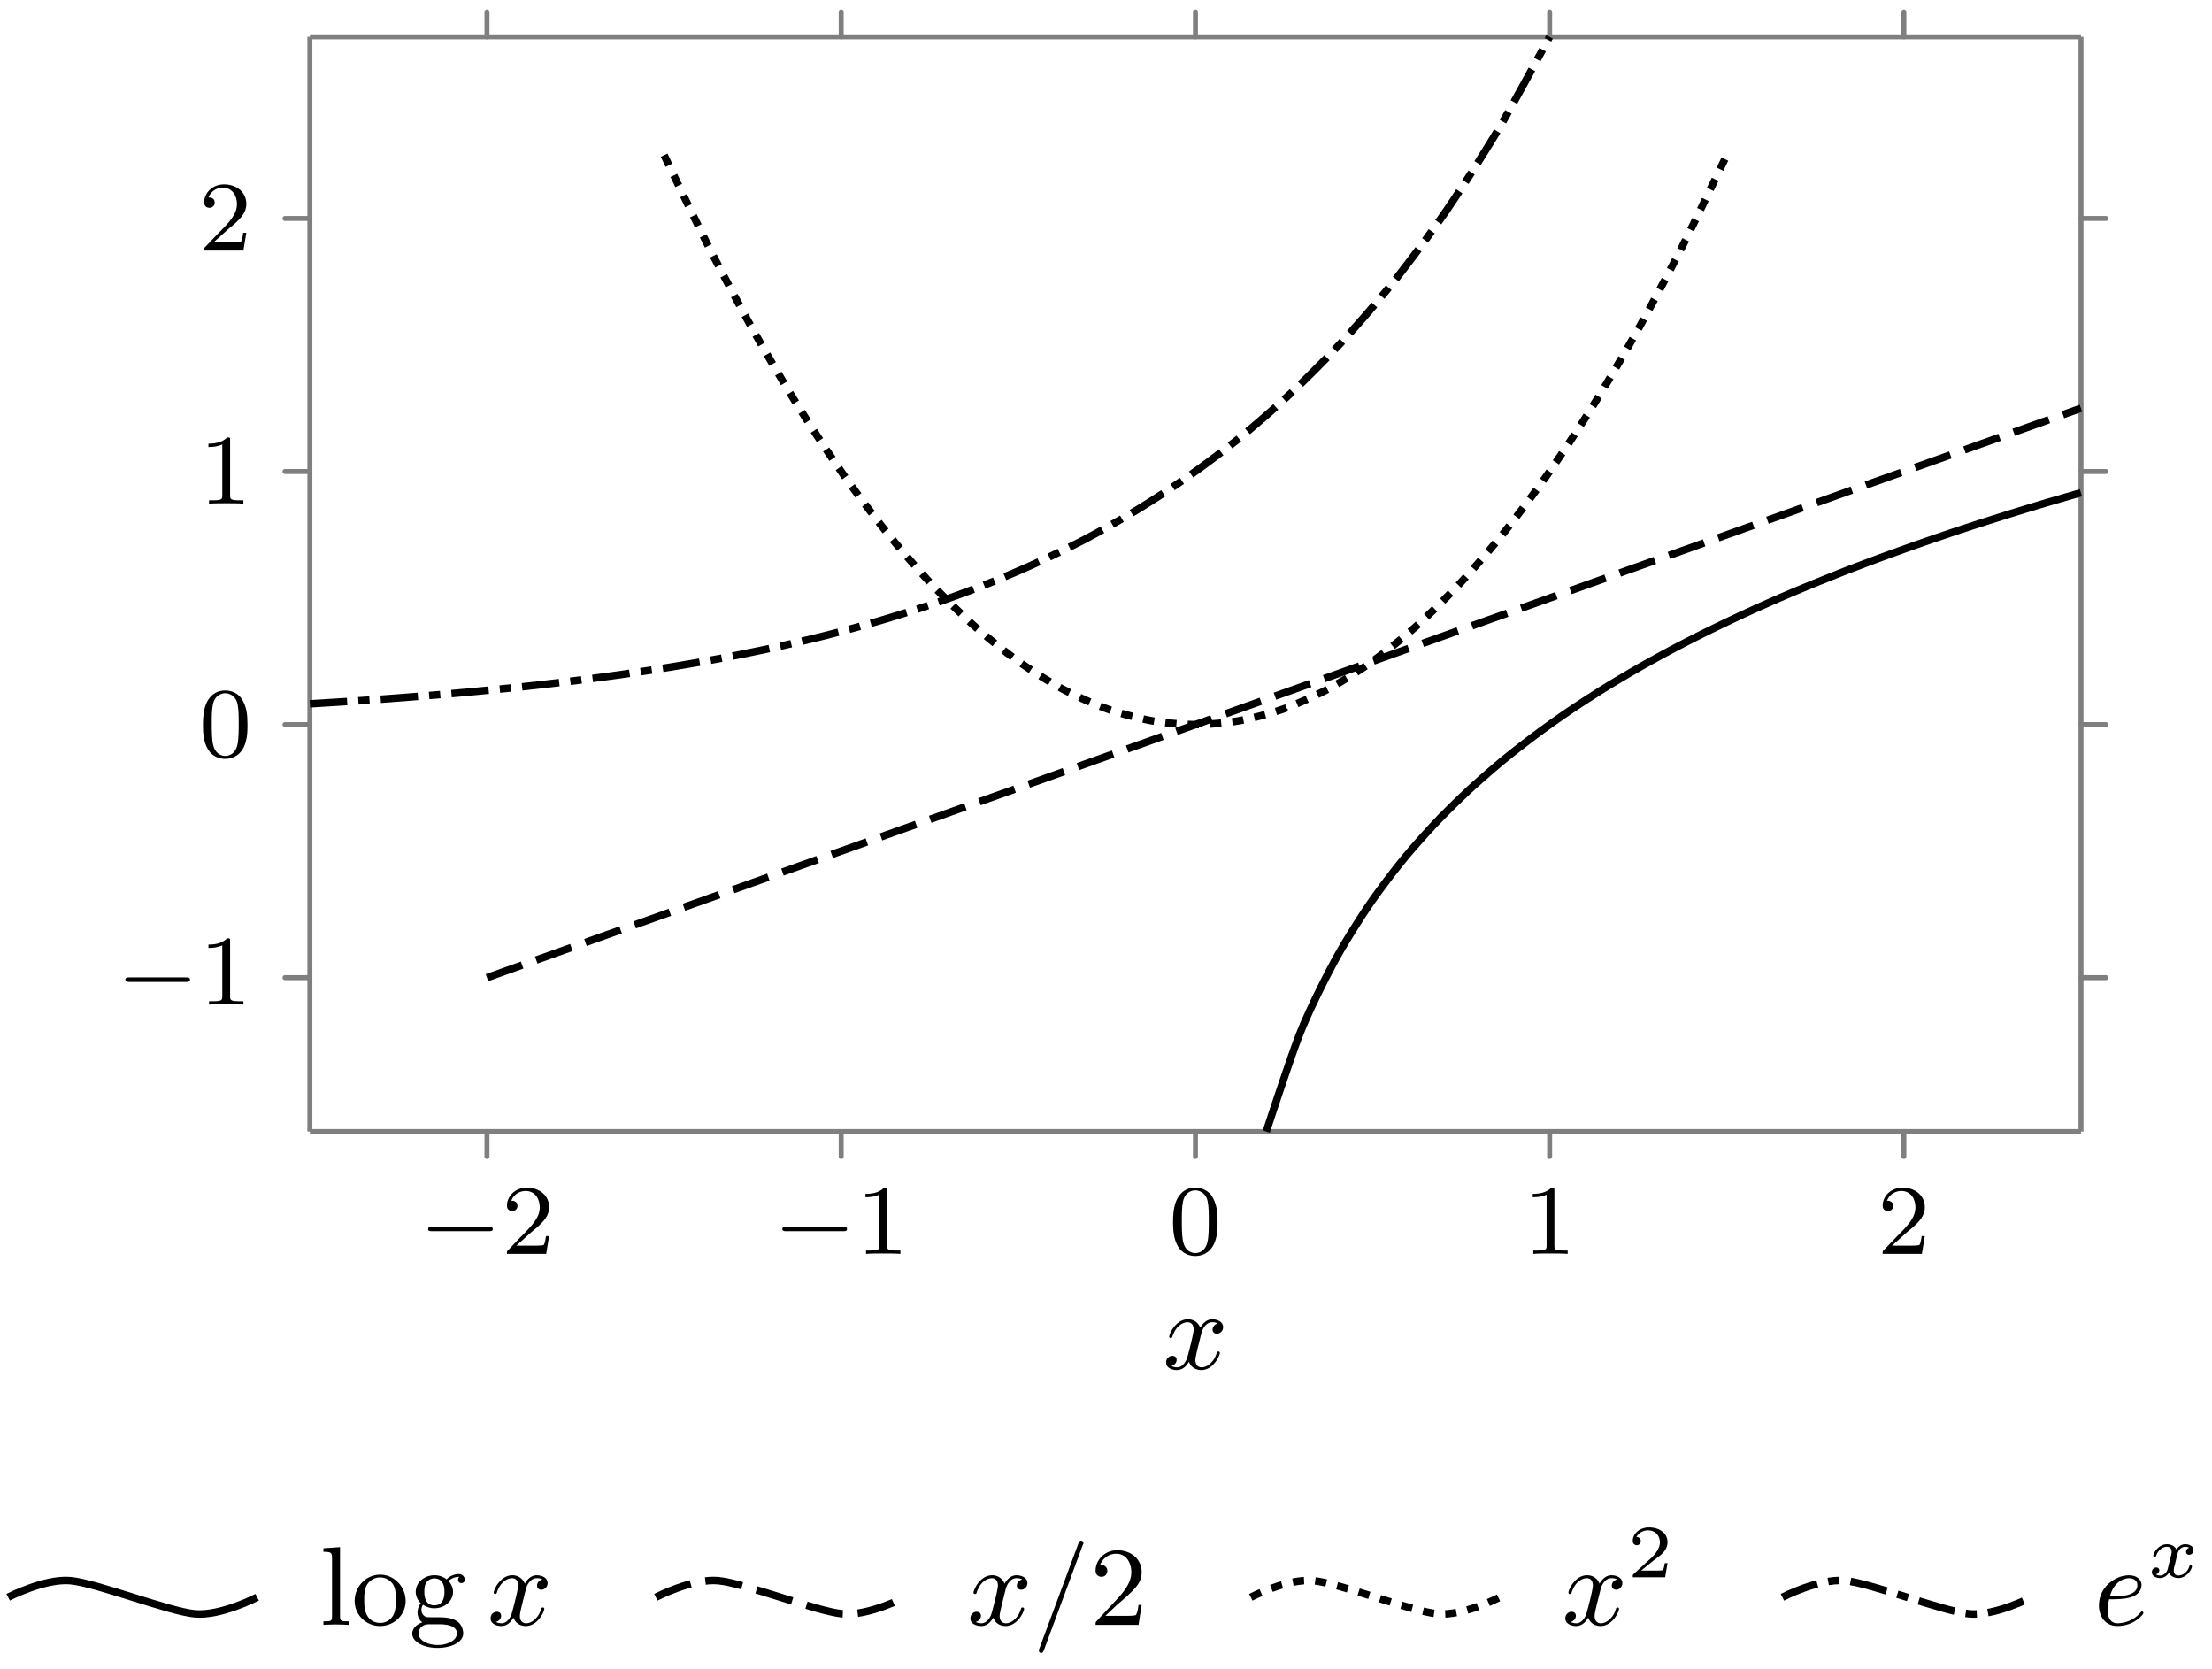 <svg xmlns="http://www.w3.org/2000/svg" xmlns:xlink="http://www.w3.org/1999/xlink" width="177.014" height="133.509"><defs><path id="a" d="M5.563-1.812c.14 0 .312 0 .312-.172 0-.188-.172-.188-.312-.188H1c-.125 0-.297 0-.297.188 0 .172.172.172.297.172Zm0 0"/><path id="b" d="M2.25-1.625c.125-.125.453-.39.594-.5.484-.453.953-.89.953-1.61 0-.953-.797-1.562-1.781-1.562-.97 0-1.594.719-1.594 1.438 0 .39.312.437.422.437.172 0 .422-.11.422-.422 0-.406-.407-.406-.5-.406.234-.594.765-.781 1.156-.781.734 0 1.125.625 1.125 1.297 0 .828-.578 1.437-1.531 2.39l-1 1.047C.422-.219.422-.203.422 0h3.14l.235-1.422h-.25c-.016.156-.078.547-.172.703-.047.063-.656.063-.781.063H1.172Zm0 0"/><path id="c" d="M2.5-5.078c0-.219-.016-.219-.234-.219-.328.313-.75.5-1.5.5v.266c.218 0 .64 0 1.109-.203v4.078c0 .297-.031.39-.781.39H.812V0c.329-.031 1.016-.031 1.376-.031s1.046 0 1.374.031v-.266h-.28c-.75 0-.782-.093-.782-.39Zm0 0"/><path id="d" d="M3.89-2.547c0-.844-.078-1.36-.343-1.875-.344-.703-1-.875-1.438-.875-1 0-1.375.75-1.484.969C.344-3.75.328-2.953.328-2.547c0 .531.016 1.328.406 1.969.36.594.954.75 1.375.75.391 0 1.063-.125 1.47-.906.296-.578.312-1.297.312-1.813M2.11-.062c-.266 0-.813-.125-.985-.954-.094-.453-.094-1.203-.094-1.625 0-.546 0-1.109.094-1.546.172-.813.781-.891.984-.891.266 0 .829.14.985.86.094.437.094 1.046.094 1.577 0 .47 0 1.188-.094 1.641-.172.828-.719.938-.985.938m0 0"/><path id="e" d="M4.406-3.625a.504.504 0 0 0-.422.484c0 .172.125.329.344.329.25 0 .5-.22.5-.532 0-.422-.453-.625-.875-.625-.531 0-.844.485-.953.672a1.04 1.04 0 0 0-1-.672c-.953 0-1.484 1.156-1.484 1.39 0 .079.062.11.125.11.078 0 .109-.047.125-.11.28-.89.875-1.155 1.218-1.155.266 0 .485.172.485.593 0 .313-.375 1.75-.5 2.188-.063.265-.344.828-.828.828-.188 0-.375-.062-.453-.11.234-.046.421-.265.421-.484 0-.234-.171-.328-.343-.328-.266 0-.5.219-.5.531 0 .438.484.61.859.61.531 0 .828-.422.969-.672.219.594.75.672.984.672.969 0 1.485-1.156 1.485-1.375 0-.047-.032-.11-.11-.11-.11 0-.11.032-.156.172-.203.64-.719 1.094-1.188 1.094-.25 0-.5-.156-.5-.594 0-.203.125-.687.204-1.031.046-.156.28-1.125.296-1.187.11-.329.375-.797.844-.797.156 0 .328.015.453.109m0 0"/><path id="j" d="M4.031-6.375c.063-.125.063-.14.063-.156 0-.11-.094-.203-.188-.203-.125 0-.172.078-.172.093L.563 1.891c-.047.125-.047.14-.047.156 0 .11.078.203.187.203.094 0 .156-.047.219-.219Zm0 0"/><path id="o" d="M1.234-2.047c.547 0 1.125 0 1.594-.125.844-.203 1-.703 1-1.015 0-.5-.469-.782-1-.782-1.047 0-2.406.89-2.406 2.422 0 .86.5 1.64 1.469 1.64 1.343 0 2.093-.921 2.093-1.046 0-.047-.062-.125-.125-.125-.03 0-.046.016-.125.11-.546.656-1.359.843-1.828.843-.625 0-.797-.594-.797-1.047 0-.016 0-.328.125-.875m.063-.234c.39-1.406 1.39-1.453 1.531-1.453.297 0 .672.14.672.547 0 .906-1.36.906-2.203.906m0 0"/><path id="f" d="m1.656-6.219-1.328.094v.281c.61 0 .688.063.688.5v4.657c0 .406-.094.406-.688.406V0c.422-.016.594-.031 1-.031.422 0 .578.015 1.016.031v-.281c-.594 0-.688 0-.688-.406Zm0 0"/><path id="g" d="M4.344-1.906c0-1.172-.938-2.11-2.032-2.11-1.14 0-2.046.954-2.046 2.11 0 1.11.922 2 2.03 2 1.142 0 2.048-.906 2.048-2M2.312-.156c-.453 0-.828-.219-1.03-.563-.235-.39-.25-.86-.25-1.265 0-.344 0-.844.218-1.22a1.22 1.22 0 0 1 1.047-.593c.515 0 .875.297 1.062.594.204.375.204.828.204 1.219 0 .328 0 .843-.22 1.234a1.18 1.18 0 0 1-1.03.594m0 0"/><path id="h" d="M1.125-1.61c.219.141.5.282.906.282.86 0 1.5-.61 1.5-1.313 0-.437-.25-.75-.36-.875.36-.328.782-.328.876-.328-.031.031-.11.078-.11.235 0 .109.063.265.266.265.125 0 .266-.078.266-.265a.457.457 0 0 0-.485-.453c-.25 0-.656.093-.968.421a1.54 1.54 0 0 0-.97-.328c-.858 0-1.5.61-1.5 1.328 0 .454.266.782.407.907a1.26 1.26 0 0 0-.265.75c0 .297.14.625.39.78C.625-.046.266.282.266.704c0 .64.875 1.14 2.03 1.14 1.11 0 2.048-.468 2.048-1.155 0-.375-.172-.766-.5-.985-.5-.312-1.031-.312-1.875-.312-.188 0-.469 0-.547-.016C1.172-.687 1-.922 1-1.203c0-.156.047-.281.125-.406m.906.048c-.797 0-.797-.891-.797-1.079 0-.25.016-.546.172-.765a.8.8 0 0 1 .625-.313c.813 0 .813.86.813 1.078 0 .204 0 1.079-.813 1.079m.422 1.515c.281 0 1.39.016 1.39.735 0 .515-.702.921-1.53.921-.891 0-1.547-.421-1.547-.921 0-.141.093-.735.859-.735Zm0 0"/><path id="k" d="M4.14-1.594h-.25c-.015.125-.093.657-.203.797-.062.078-.671.078-.859.078H1.234l.891-.843c1.469-1.266 2.016-1.75 2.016-2.657 0-1.031-.844-1.75-1.953-1.75-1.032 0-1.735.813-1.735 1.625 0 .453.39.5.469.5.203 0 .469-.14.469-.469a.45.45 0 0 0-.47-.468c-.046 0-.062 0-.109.015.22-.64.797-.921 1.282-.921.906 0 1.219.843 1.219 1.468 0 .907-.688 1.657-1.11 2.125L.563-.328c-.11.11-.11.125-.11.328h3.438Zm0 0"/><path id="m" d="M3.219-1.125H3c-.016.094-.078.484-.156.547-.047.047-.531.047-.625.047h-1.11l.766-.625c.203-.172.734-.547.922-.735.172-.171.422-.484.422-.906 0-.75-.672-1.187-1.485-1.187-.765 0-1.296.515-1.296 1.078 0 .297.25.344.312.344a.32.32 0 0 0 .328-.329c0-.125-.078-.328-.344-.328.141-.297.5-.531.922-.531.625 0 .953.469.953.953 0 .422-.28.86-.687 1.25L.5-.25C.438-.187.438-.187.438 0H3.03Zm0 0"/><path id="p" d="M3.375-2.36a.34.34 0 0 0-.266.329c0 .187.157.234.235.234.187 0 .36-.14.36-.375 0-.328-.36-.469-.657-.469-.406 0-.64.313-.703.422-.078-.156-.313-.422-.766-.422-.687 0-1.094.72-1.094.922 0 .032.032.078.11.078.094 0 .11-.03.125-.078.156-.484.562-.718.844-.718.296 0 .39.187.39.39 0 .063 0 .125-.047.313-.14.547-.265 1.093-.297 1.172-.093.218-.312.421-.562.421-.031 0-.203 0-.344-.093C.938-.312.97-.5.97-.547c0-.156-.125-.234-.25-.234-.156 0-.344.125-.344.375 0 .344.375.469.656.469.344 0 .594-.235.703-.422.125.25.407.422.75.422.704 0 1.094-.735 1.094-.922 0-.016 0-.094-.11-.094-.077 0-.093.047-.109.11-.171.515-.593.702-.859.702-.219 0-.375-.125-.375-.375 0-.125.016-.25.078-.453l.188-.781c.062-.234.093-.344.218-.484a.57.57 0 0 1 .422-.203c.031 0 .203 0 .344.078m0 0"/><clipPath id="i"><path d="M0 118h30v15.262H0Zm0 0"/></clipPath><clipPath id="l"><path d="M44 118h37v15.262H44Zm0 0"/></clipPath><clipPath id="n"><path d="M91 118h38v15.262H91Zm0 0"/></clipPath><clipPath id="q"><path d="M134 118h38v15.262h-38Zm0 0"/></clipPath></defs><path fill="none" stroke="#7F7F7F" stroke-linecap="round" stroke-miterlimit="10" stroke-width=".399" d="M38.969 92.531V90.54M67.316 92.531V90.54M95.664 92.531V90.54M124.008 92.531V90.54M152.355 92.531V90.54M38.969 2.945V.953M67.316 2.945V.953M95.664 2.945V.953M124.008 2.945V.953M152.355 2.945V.953M22.805 78.223h1.992M22.805 57.977h1.992M22.805 37.727h1.992M22.805 17.48h1.992M166.531 78.223h1.992M166.531 57.977h1.992M166.531 37.727h1.992M166.531 17.48h1.992"/><path fill="none" stroke="#7F7F7F" stroke-miterlimit="10" stroke-width=".399" d="M24.797 90.54H166.53M24.797 2.945H166.53M24.797 90.54V2.944M166.531 90.54V2.944"/><path fill="none" stroke="#000" stroke-dasharray="2.989 0.897 0.897 0.897" stroke-miterlimit="10" stroke-width=".598" d="M24.797 56.316s2.988-.183 4.133-.261c1.148-.078 2.988-.211 4.133-.305 1.148-.09 2.988-.242 4.136-.348 1.145-.105 2.985-.285 4.133-.402 1.148-.121 2.984-.328 4.133-.469 1.148-.14 2.988-.383 4.133-.543 1.148-.164 2.988-.437 4.136-.625 1.145-.187 2.985-.508 4.133-.722A199 199 0 0 0 62 51.8c1.148-.25 2.988-.68 4.133-.969a144 144 0 0 0 4.133-1.125c1.148-.336 2.988-.91 4.136-1.297 1.145-.39 2.985-1.055 4.133-1.504a98 98 0 0 0 4.133-1.738 93 93 0 0 0 4.133-2.008 86 86 0 0 0 4.133-2.328 89 89 0 0 0 4.136-2.691 91 91 0 0 0 4.133-3.106 90 90 0 0 0 4.133-3.601 95 95 0 0 0 4.133-4.168 106 106 0 0 0 4.136-4.82 122 122 0 0 0 4.133-5.579 144 144 0 0 0 4.133-6.453c1.149-1.934 4.133-7.469 4.133-7.469"/><path fill="none" stroke="#000" stroke-dasharray="0.897 0.897" stroke-miterlimit="10" stroke-width=".598" d="M53.145 12.418s2.558 5.344 3.542 7.277c.981 1.93 2.56 4.887 3.543 6.645.98 1.754 2.56 4.43 3.543 6.008a140 140 0 0 0 3.543 5.379 111 111 0 0 0 3.543 4.746 86 86 0 0 0 3.543 4.113 66 66 0 0 0 3.543 3.48 51 51 0 0 0 3.543 2.848 40 40 0 0 0 3.543 2.215c.985.527 2.563 1.23 3.543 1.582.985.351 2.563.773 3.543.95.985.175 2.563.316 3.547.316.98 0 2.559-.141 3.543-.317.98-.176 2.559-.598 3.543-.95a32 32 0 0 0 3.543-1.581 40 40 0 0 0 3.543-2.215 50 50 0 0 0 3.543-2.848 66 66 0 0 0 3.543-3.48 86 86 0 0 0 3.543-4.113 111 111 0 0 0 3.543-4.746 140 140 0 0 0 3.543-5.38 175 175 0 0 0 3.543-6.007 224 224 0 0 0 3.543-6.645c.984-1.933 3.543-7.277 3.543-7.277"/><path fill="none" stroke="#000" stroke-dasharray="2.989 1.196" stroke-miterlimit="10" stroke-width=".598" d="m38.969 78.223 5.316-1.899c1.473-.527 3.84-1.37 5.317-1.898 1.472-.528 3.84-1.371 5.312-1.899l5.316-1.898c1.473-.527 3.84-1.371 5.313-1.899 1.477-.523 3.84-1.37 5.316-1.898 1.477-.523 3.84-1.371 5.317-1.898 1.472-.524 3.84-1.372 5.312-1.895 1.477-.527 3.84-1.375 5.317-1.898 1.472-.528 3.84-1.375 5.312-1.899l5.317-1.898 5.316-1.899c1.473-.527 3.84-1.37 5.313-1.898l5.316-1.899c1.473-.527 3.84-1.37 5.312-1.898 1.477-.527 3.844-1.371 5.317-1.898l5.316-1.899 5.313-1.898 5.316-1.899c1.473-.527 3.84-1.37 5.317-1.898 1.472-.528 3.84-1.371 5.312-1.899l5.316-1.898c1.473-.527 3.84-1.371 5.313-1.899 1.476-.523 5.316-1.898 5.316-1.898"/><path fill="none" stroke="#000" stroke-miterlimit="10" stroke-width=".598" d="M101.332 90.54s1.961-6.02 2.715-7.903 1.965-4.278 2.719-5.68 1.96-3.309 2.714-4.43c.754-1.117 1.961-2.707 2.715-3.636.754-.934 1.965-2.282 2.72-3.082a70 70 0 0 1 2.714-2.672 77 77 0 0 1 2.715-2.36 80 80 0 0 1 2.719-2.109c.753-.563 1.96-1.41 2.714-1.918s1.965-1.281 2.715-1.75c.754-.465 1.965-1.18 2.719-1.61s1.96-1.09 2.715-1.492c.754-.398 1.965-1.015 2.719-1.386a132 132 0 0 1 8.148-3.672c.754-.309 1.96-.793 2.715-1.09a189.697 189.697 0 0 1 5.434-2.016c.753-.27 1.96-.683 2.714-.941.754-.254 1.965-.652 2.715-.895a364 364 0 0 1 2.719-.859c.754-.234 1.96-.598 2.715-.824.754-.223 2.718-.79 2.718-.79"/><use xlink:href="#a" x="33.559" y="100.323"/><use xlink:href="#b" x="40.146" y="100.323"/><use xlink:href="#a" x="61.905" y="100.323"/><use xlink:href="#c" x="68.492" y="100.323"/><use xlink:href="#d" x="93.544" y="100.323"/><use xlink:href="#c" x="121.89" y="100.323"/><use xlink:href="#b" x="150.235" y="100.323"/><use xlink:href="#a" x="9.328" y="80.376"/><use xlink:href="#c" x="15.914" y="80.376"/><use xlink:href="#d" x="15.914" y="60.544"/><use xlink:href="#c" x="15.914" y="40.297"/><use xlink:href="#b" x="15.914" y="20.049"/><use xlink:href="#e" x="93.051" y="109.528"/><use xlink:href="#f" x="25.555" y="130.007"/><use xlink:href="#g" x="28.115" y="130.007"/><use xlink:href="#h" x="32.723" y="130.007"/><use xlink:href="#e" x="38.994" y="130.007"/><g clip-path="url(#i)"><path fill="none" stroke="#000" stroke-miterlimit="10" stroke-width=".598" d="M.652 127.797s2.907-1.512 4.98-1.328c2.075.183 7.891 2.469 9.966 2.656 2.074.184 4.98-1.328 4.98-1.328"/></g><use xlink:href="#e" x="77.389" y="130.007"/><use xlink:href="#j" x="82.613" y="130.007"/><use xlink:href="#k" x="87.22" y="130.007"/><g clip-path="url(#l)"><path fill="none" stroke="#000" stroke-dasharray="2.989 1.196" stroke-miterlimit="10" stroke-width=".598" d="M52.488 127.797s2.907-1.512 4.98-1.328c2.075.183 7.887 2.469 9.962 2.656 2.074.184 4.98-1.328 4.98-1.328"/></g><use xlink:href="#e" x="124.999" y="130.007"/><use xlink:href="#m" x="130.223" y="126.198"/><g clip-path="url(#n)"><path fill="none" stroke="#000" stroke-dasharray="0.897 0.897" stroke-miterlimit="10" stroke-width=".598" d="M100.098 127.797s2.906-1.512 4.98-1.328 7.89 2.469 9.961 2.656c2.074.184 4.984-1.328 4.984-1.328"/></g><use xlink:href="#o" x="167.545" y="130.007"/><use xlink:href="#p" x="171.83" y="126.198"/><g clip-path="url(#q)"><path fill="none" stroke="#000" stroke-dasharray="2.989 0.897 0.897 0.897" stroke-miterlimit="10" stroke-width=".598" d="M142.64 127.797s2.91-1.512 4.985-1.328c2.074.183 7.887 2.469 9.96 2.656 2.075.184 4.981-1.328 4.981-1.328"/></g></svg>